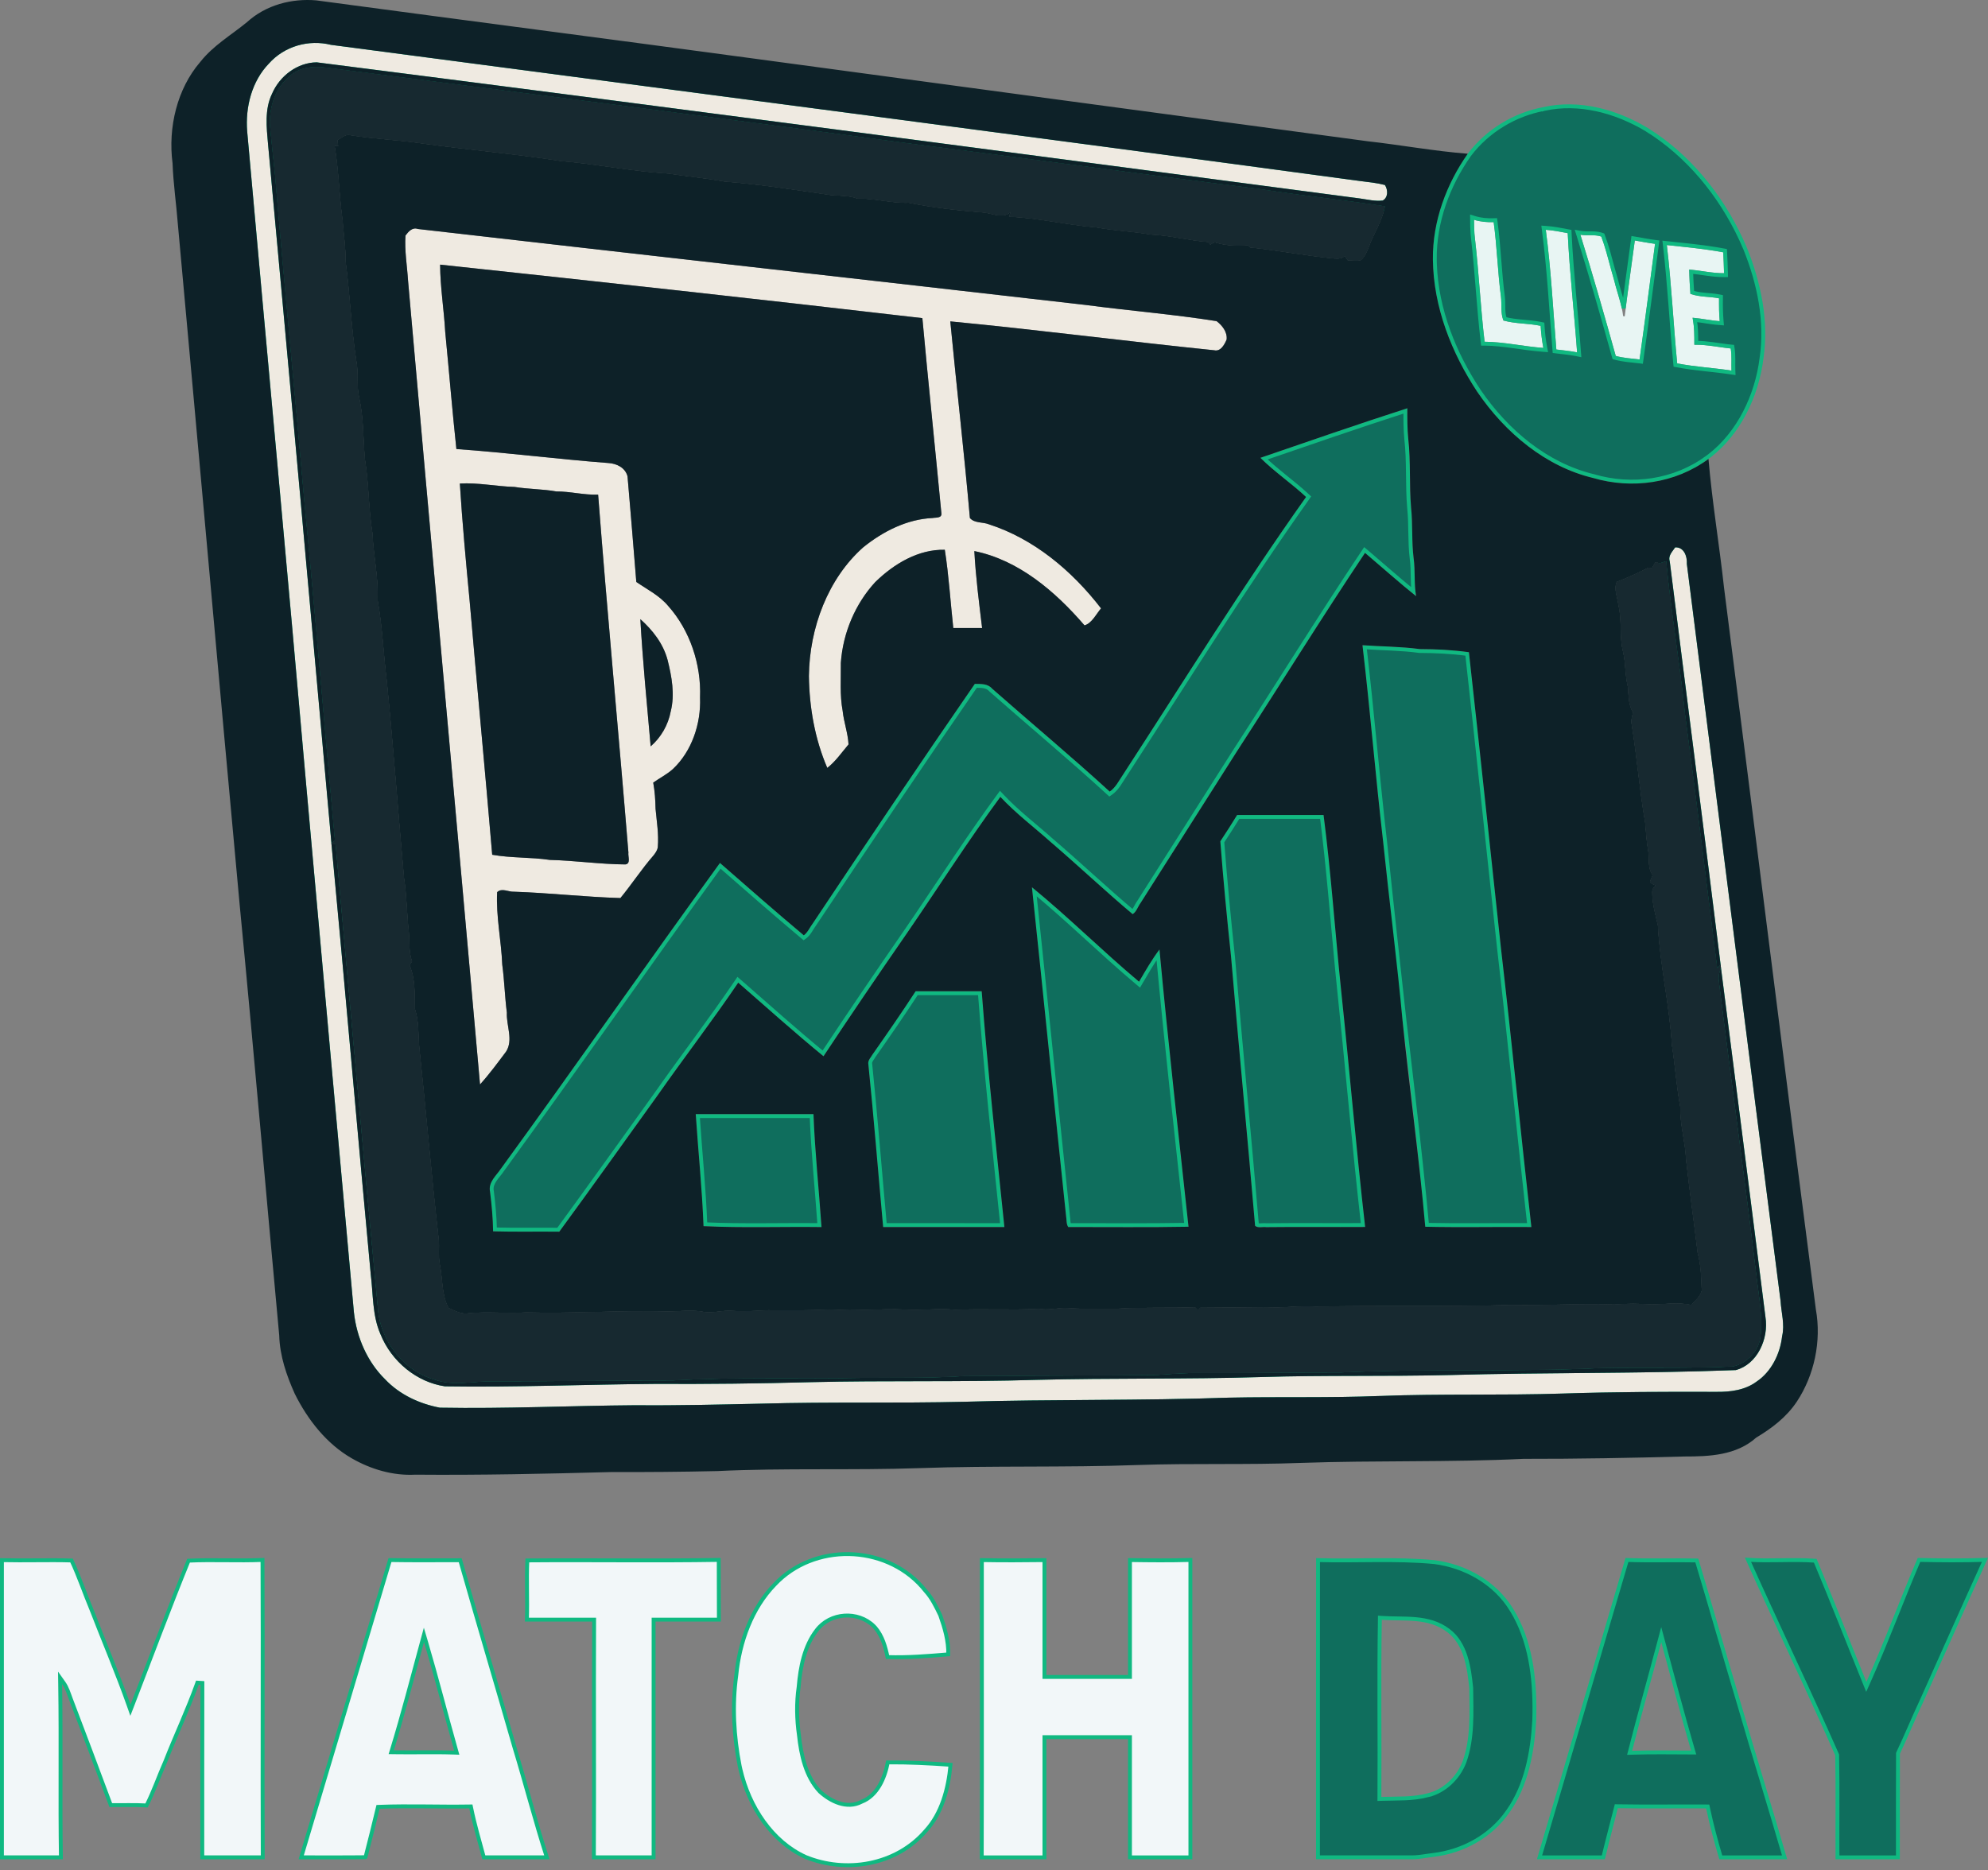 <svg width="169" height="159" viewBox="0 0 169 159" fill="none" xmlns="http://www.w3.org/2000/svg">
  <rect x="0" y="0" width="169" height="159" fill="#808080" stroke="none"/>
  <g clip-path="url(#clip0_1129_2451)">
    <path
      d="M65.859 134.722C69.172 131.186 75.18 131.295 78.391 134.92L78.693 135.282L78.701 135.291C79.22 135.867 79.573 136.588 79.928 137.327C80.31 138.41 80.638 139.518 80.61 140.661C78.885 140.806 77.169 140.947 75.45 140.89C75.271 140.018 75.008 139.095 74.411 138.397L74.408 138.394L74.282 138.261C72.942 136.937 70.571 137.079 69.416 138.621C68.376 139.97 68.033 141.759 67.895 143.422C67.699 144.779 67.725 146.164 67.918 147.517C68.097 149.207 68.494 151.05 69.691 152.324L69.701 152.333C70.61 153.159 71.987 153.845 73.229 153.2L73.23 153.201C74.578 152.678 75.212 151.192 75.472 149.845C77.249 149.832 79.027 149.925 80.804 150.05C80.619 152.1 80.048 154.197 78.7 155.662L78.696 155.667C76.165 158.612 71.89 159.288 68.477 157.885H68.478C65.634 156.59 63.68 153.64 62.942 150.434L62.874 150.123C62.381 147.608 62.236 144.99 62.59 142.451L62.591 142.444C62.869 139.581 63.919 136.723 65.857 134.724L65.859 134.722Z"
      fill="#F2F7F9" stroke="#10B981" stroke-width="0.33" />
    <path
      d="M17.205 143.093L17.05 143.083L16.902 143.074L16.779 143.066L16.737 143.183C16.34 144.291 15.889 145.377 15.43 146.464C14.971 147.549 14.501 148.635 14.07 149.737C13.784 150.38 13.527 151.041 13.265 151.689C13.014 152.308 12.756 152.917 12.46 153.505C11.446 153.45 10.416 153.489 9.416 153.476C8.859 151.984 8.302 150.492 7.742 149.001L6.011 144.427C5.849 143.997 5.704 143.499 5.415 143.091L5.107 142.656L5.115 143.189C5.154 145.67 5.15 148.151 5.146 150.635C5.141 153.062 5.139 155.49 5.177 157.918H0.165V132.652C1.143 132.675 2.122 132.668 3.097 132.662C4.094 132.655 5.088 132.649 6.081 132.678C6.391 133.339 6.665 134.02 6.932 134.71C7.21 135.429 7.483 136.159 7.784 136.874C8.834 139.592 9.969 142.25 10.94 144.99L11.088 145.41L11.249 144.995C12.838 140.892 14.37 136.762 16.029 132.694C17.078 132.645 18.133 132.652 19.194 132.661C20.232 132.67 21.275 132.678 22.315 132.635C22.335 136.848 22.332 141.061 22.327 145.274C22.323 149.489 22.318 153.703 22.336 157.918H17.198C17.202 153.026 17.191 148.139 17.205 143.248V143.093Z"
      fill="#F2F7F9" stroke="#10B981" stroke-width="0.33" />
    <path
      d="M33.152 132.644C35.142 132.682 37.137 132.655 39.124 132.658C40.638 137.976 42.218 143.281 43.745 148.594L43.746 148.597C44.684 151.679 45.495 154.84 46.489 157.918H41.131C40.755 156.516 40.343 155.139 40.056 153.725L40.028 153.59L39.892 153.593C38.624 153.614 37.354 153.597 36.081 153.587C34.809 153.577 33.534 153.573 32.261 153.622L32.136 153.627L32.106 153.748C31.772 155.133 31.433 156.519 31.075 157.896L31.059 157.907C29.241 157.932 27.427 157.912 25.605 157.918C28.123 149.495 30.639 141.069 33.152 132.644ZM35.887 139.56C35.047 142.638 34.253 145.729 33.322 148.771L33.258 148.98L33.477 148.984C34.334 149 35.191 148.992 36.045 148.987C36.9 148.983 37.752 148.982 38.603 149.013L38.829 149.021L38.768 148.803C37.899 145.734 37.11 142.619 36.204 139.557L36.039 139L35.887 139.56Z"
      fill="#F2F7F9" stroke="#10B981" stroke-width="0.33" />
    <path
      d="M61.106 135.168C61.106 136.014 61.107 136.861 61.113 137.708H55.562V157.918H50.486C50.504 154.604 50.502 151.29 50.498 147.977C50.494 144.609 50.489 141.241 50.506 137.874L50.507 137.708H44.793C44.82 136.866 44.811 136.024 44.803 135.187C44.795 134.345 44.791 133.507 44.829 132.673C50.243 132.627 55.68 132.72 61.101 132.631C61.106 133.476 61.107 134.322 61.106 135.168Z"
      fill="#F2F7F9" stroke="#10B981" stroke-width="0.33" />
    <path
      d="M101.196 157.919H96.059V147.7H88.789V157.919H83.458C83.486 149.495 83.46 141.071 83.468 132.647C85.243 132.681 87.018 132.669 88.789 132.648V142.58H96.059V132.644C97.768 132.671 99.484 132.686 101.196 132.636V157.919Z"
      fill="#F2F7F9" stroke="#10B981" stroke-width="0.33" />
    <path
      d="M112.047 132.646C113.676 132.693 115.309 132.661 116.933 132.651C118.612 132.642 120.285 132.658 121.951 132.818V132.818C124.523 133.159 127.067 134.522 128.511 136.897H128.512C130.083 139.459 130.479 142.61 130.441 145.663L130.428 146.273C130.272 149 129.743 151.812 128.193 154L128.192 154.002C126.721 156.139 124.341 157.4 121.912 157.706C121.603 157.741 121.291 157.793 120.992 157.835C120.764 157.867 120.54 157.895 120.316 157.908L120.094 157.916C117.408 157.921 114.725 157.915 112.041 157.917C112.045 149.492 112.033 141.068 112.047 132.646ZM117.302 137.721C117.218 142.738 117.301 147.769 117.264 152.782L117.263 152.954L117.435 152.948C118.731 152.906 120.109 152.979 121.422 152.632L121.421 152.631C122.799 152.287 123.965 151.191 124.497 149.797L124.498 149.793C125.213 147.785 125.088 145.606 125.069 143.547V143.539L125.068 143.531C124.982 142.671 124.868 141.726 124.593 140.86C124.317 139.994 123.876 139.193 123.127 138.635H123.126C122.28 137.99 121.324 137.758 120.355 137.667C119.871 137.622 119.38 137.612 118.898 137.605C118.414 137.597 117.94 137.592 117.479 137.559L117.305 137.546L117.302 137.721Z"
      fill="#0F6E5D" stroke="#10B981" stroke-width="0.33" />
    <path
      d="M138.307 132.636C139.298 132.672 140.29 132.672 141.278 132.668C142.27 132.663 143.258 132.655 144.245 132.676C145.472 136.753 146.626 140.841 147.847 144.925C148.486 147.132 149.148 149.331 149.809 151.529C150.449 153.657 151.087 155.784 151.708 157.919C149.899 157.918 148.09 157.916 146.283 157.919C145.873 156.533 145.497 155.135 145.199 153.723L145.172 153.593L145.039 153.592C142.53 153.576 140.035 153.618 137.534 153.575L137.403 153.572L137.371 153.699C137.014 155.1 136.638 156.504 136.3 157.919H130.875C133.375 149.501 135.817 141.057 138.307 132.636ZM141.063 139.58C140.251 142.658 139.373 145.729 138.589 148.819L138.534 149.032L138.754 149.025C140.417 148.973 142.084 148.998 143.757 149.005H143.978L143.916 148.793C143.027 145.738 142.209 142.659 141.383 139.579L141.222 138.98L141.063 139.58Z"
      fill="#0F6E5D" stroke="#10B981" stroke-width="0.33" />
    <path
      d="M148.596 132.618C149.527 132.681 150.462 132.67 151.387 132.656C152.374 132.642 153.349 132.628 154.314 132.699C155.756 136.133 157.106 139.612 158.509 143.07L158.654 143.428L158.812 143.075C159.592 141.34 160.309 139.575 161.018 137.808C161.714 136.075 162.401 134.342 163.133 132.631C165 132.678 166.871 132.686 168.741 132.628C167.857 134.566 166.982 136.51 166.111 138.456L163.392 144.534C163.041 145.28 162.71 146.037 162.378 146.79C162.047 147.544 161.716 148.296 161.365 149.036L161.349 149.069L161.348 149.106C161.33 152.042 161.344 154.982 161.34 157.919H156.203C156.188 155.032 156.235 152.131 156.177 149.24L156.176 149.207L156.164 149.177L155.223 147.067C153.049 142.235 150.759 137.445 148.596 132.618Z"
      fill="#0F6E5D" stroke="#10B981" stroke-width="0.33" />
    <path
      d="M22.471 5.088C23.932 3.436 26.189 2.824 28.221 3.319C57.376 7.169 86.538 10.953 115.686 14.894C116.372 14.98 117.128 15.053 117.864 15.248L118.054 15.299L118.159 15.465C118.347 15.763 118.448 16.138 118.415 16.502C118.38 16.876 118.193 17.267 117.783 17.49L117.7 17.535L117.605 17.547C116.887 17.634 116.15 17.456 115.599 17.378V17.379C86.039 13.481 56.478 9.568 26.903 5.802C25.535 5.824 24.18 6.781 23.584 8.177L23.574 8.199C23.009 9.363 23.155 10.747 23.288 12.21H23.287C24.659 27.066 26.006 41.924 27.342 56.783L28.675 71.642V71.649L28.676 71.657L28.681 71.744L29.11 76.311C30.099 86.972 31.022 97.653 32.018 108.305C32.072 108.737 32.107 109.171 32.139 109.596C32.172 110.03 32.203 110.452 32.248 110.87C32.337 111.706 32.48 112.49 32.794 113.212L32.798 113.219L32.8 113.226C33.684 115.437 35.7 117.044 37.871 117.372C43.814 117.463 49.725 117.21 55.701 117.165H55.706C60.111 117.187 64.513 117.138 68.915 117.017H68.916C72.118 116.939 75.319 116.939 78.512 116.934C81.708 116.93 84.896 116.919 88.082 116.822H88.085C91.267 116.74 94.45 116.729 97.626 116.715C100.803 116.7 103.973 116.681 107.142 116.584C109.827 116.499 112.512 116.488 115.19 116.482C117.869 116.476 120.542 116.474 123.212 116.411L126.268 116.34C133.367 116.205 140.392 116.263 147.483 115.993C148.196 115.787 148.784 115.25 149.168 114.523C149.562 113.78 149.722 112.876 149.587 112.04L149.585 112.031L149.584 112.022C148.342 102.12 147.063 92.223 145.801 82.321C145.797 82.285 145.791 82.233 145.786 82.185C145.78 82.136 145.774 82.089 145.77 82.059V82.058C144.358 70.638 142.881 59.237 141.454 47.816C141.35 47.425 141.453 47.094 141.593 46.841C141.663 46.714 141.746 46.6 141.814 46.508C141.889 46.407 141.943 46.337 141.992 46.263L142.131 46.05L142.386 46.038C142.97 46.011 143.389 46.321 143.626 46.723C143.841 47.087 143.916 47.53 143.902 47.928C145.891 63.582 147.863 79.237 149.859 94.889L151.866 110.552L151.868 110.569L151.869 110.587C151.898 111.076 151.982 111.502 152.043 112.057C152.1 112.569 152.123 113.125 151.992 113.699C151.798 115.339 150.985 116.96 149.612 117.885L149.611 117.884C148.489 118.707 147.116 118.851 145.921 118.843V118.844C142.121 118.83 138.326 118.838 134.532 118.936L132.906 118.984C130.305 119.069 127.704 119.071 125.113 119.077C122.519 119.083 119.935 119.092 117.353 119.19L117.354 119.191C113.082 119.361 108.745 119.247 104.51 119.333L104.511 119.334C100.757 119.467 97.004 119.499 93.257 119.526C89.509 119.553 85.767 119.573 82.028 119.683H82.026C79.142 119.753 76.258 119.752 73.381 119.755C70.503 119.757 67.632 119.763 64.763 119.845H64.759C61.191 119.923 57.613 120.011 54.031 119.979C48.519 120.02 42.933 120.288 37.385 120.188L37.342 120.187L37.3 120.179C35.507 119.838 33.715 119.033 32.369 117.611V117.61C30.787 116.051 29.821 113.853 29.586 111.599V111.593C28.245 96.747 26.884 81.903 25.557 67.058V67.057C23.93 48.443 22.182 29.836 20.516 11.22V11.217C20.335 9.033 20.938 6.688 22.471 5.088Z"
      fill="#EFEAE1" stroke="#10B981" />
    <path
      d="M125.309 18.688C125.851 18.858 126.415 18.906 126.978 18.888C127.266 20.993 127.317 23.123 127.598 25.228C127.679 25.898 127.55 26.617 127.809 27.253C128.844 27.542 129.924 27.48 130.972 27.703C131.008 28.334 131.083 28.961 131.201 29.581C129.531 29.463 127.885 29.072 126.206 29.056C125.86 26.132 125.725 23.186 125.384 20.259C125.315 19.739 125.315 19.212 125.309 18.688Z"
      fill="#E8F5F3" />
    <path
      d="M34.47 20.025C34.733 19.673 35.061 19.303 35.525 19.469C54.452 21.642 73.378 23.758 92.304 25.929C96.005 26.42 99.734 26.72 103.422 27.303C103.887 27.66 104.348 28.211 104.274 28.872C104.081 29.315 103.769 29.901 103.229 29.783C95.745 29.017 88.271 28.041 80.784 27.326C81.318 32.901 81.962 38.462 82.45 44.041C82.841 44.505 83.56 44.366 84.084 44.584C87.857 45.801 91.103 48.488 93.6 51.726C93.173 52.223 92.815 52.998 92.193 53.17C89.669 50.236 86.559 47.611 82.829 46.855C82.946 49.042 83.226 51.222 83.489 53.397C82.671 53.397 81.855 53.397 81.039 53.397C80.795 51.179 80.662 48.944 80.317 46.744C78.088 46.694 76.015 47.916 74.404 49.491C72.72 51.317 71.658 53.792 71.479 56.361C71.494 57.721 71.382 59.099 71.634 60.441C71.734 61.406 72.082 62.322 72.133 63.294C71.551 63.979 71.033 64.742 70.326 65.29C69.275 62.849 68.8 60.162 68.764 57.48C68.81 53.368 70.396 49.185 73.374 46.542C75.077 45.163 77.127 44.139 79.281 44.044C79.527 43.989 80.078 44.08 80.027 43.644C79.497 38.11 78.917 32.583 78.41 27.049C64.754 25.461 51.081 23.96 37.414 22.5C37.422 24.412 37.74 26.304 37.847 28.211C38.171 31.534 38.442 34.863 38.797 38.178C43.117 38.487 47.422 39.039 51.741 39.37C52.408 39.416 53.146 39.745 53.346 40.499C53.613 43.492 53.844 46.489 54.092 49.48C55.02 50.118 56.052 50.625 56.807 51.526C58.636 53.577 59.62 56.461 59.511 59.302C59.6 61.561 58.796 63.893 57.196 65.392C56.687 65.848 56.081 66.15 55.531 66.539C55.665 67.27 55.714 68.015 55.728 68.762C55.827 69.843 56.01 70.924 55.92 72.014C55.888 72.298 55.714 72.529 55.547 72.74C54.548 73.887 53.709 75.179 52.74 76.356C49.722 76.267 46.721 75.917 43.703 75.817C43.23 75.847 42.659 75.47 42.261 75.856C42.16 77.925 42.612 79.959 42.697 82.019C42.879 83.375 42.915 84.742 43.088 86.1C43.031 87.187 43.66 88.423 43.02 89.413C42.307 90.365 41.599 91.327 40.806 92.206C38.791 69.425 36.693 46.655 34.688 23.872C34.608 22.589 34.382 21.317 34.47 20.025ZM39.092 41.112C39.302 44.448 39.609 47.779 39.927 51.106C40.547 58.296 41.237 65.483 41.843 72.674C43.466 72.963 45.115 72.872 46.742 73.113C48.887 73.165 51.022 73.485 53.169 73.497C53.648 73.426 53.371 72.809 53.421 72.481C52.593 62.335 51.629 52.203 50.847 42.054C49.653 42.102 48.486 41.777 47.293 41.784C46.114 41.575 44.917 41.593 43.737 41.401C42.185 41.357 40.65 41.021 39.092 41.112ZM54.435 52.643C54.641 56.252 54.994 59.853 55.312 63.457C56.18 62.71 56.803 61.645 57.021 60.467C57.379 59.029 57.103 57.528 56.752 56.122C56.378 54.707 55.467 53.563 54.435 52.643Z"
      fill="#EFEAE1" />
    <path
      d="M131.41 19.539C132.036 19.578 132.655 19.707 133.273 19.823C133.439 23.211 133.824 26.579 134.072 29.96C133.487 29.84 132.894 29.792 132.306 29.717C132.028 26.322 131.855 22.914 131.41 19.539Z"
      fill="#E8F5F3" />
    <path
      d="M134.351 19.957C134.936 20.064 135.571 19.916 136.13 20.114C136.589 21.335 136.86 22.632 137.238 23.886C137.478 24.887 137.865 25.848 137.985 26.881L138.118 26.897C138.376 24.742 138.696 22.598 138.98 20.447C139.551 20.543 140.121 20.659 140.7 20.731C140.265 24.008 139.844 27.289 139.384 30.564C138.704 30.485 138.021 30.444 137.358 30.264C136.397 26.815 135.413 23.37 134.351 19.957Z"
      fill="#E8F5F3" />
    <path
      d="M141.7 20.836C143.301 21.011 144.907 21.152 146.493 21.452C146.52 22.044 146.554 22.637 146.564 23.23C145.565 23.239 144.59 23 143.601 22.916C143.609 23.609 143.658 24.299 143.704 24.99C144.495 25.267 145.328 25.205 146.137 25.364C146.129 26.014 146.137 26.661 146.194 27.308C145.42 27.256 144.661 27.076 143.889 27.017C144.045 27.771 144.041 28.543 144.039 29.313C145.077 29.284 146.097 29.529 147.13 29.627C147.233 30.247 147.168 30.88 147.195 31.507C145.658 31.275 144.106 31.194 142.579 30.898C142.257 27.549 142.094 24.179 141.7 20.836Z"
      fill="#E8F5F3" />
    <path
      d="M39.091 41.112C40.65 41.022 42.185 41.358 43.737 41.401C44.916 41.594 46.113 41.576 47.293 41.785C48.485 41.778 49.652 42.103 50.847 42.055C51.629 52.203 52.592 62.336 53.421 72.482C53.37 72.809 53.648 73.427 53.168 73.497C51.021 73.486 48.887 73.166 46.742 73.113C45.114 72.873 43.465 72.963 41.842 72.675C41.236 65.483 40.547 58.296 39.926 51.106C39.608 47.78 39.301 44.448 39.091 41.112Z"
      fill="#0D2128" />
    <path
      d="M54.436 52.644C55.469 53.564 56.379 54.709 56.754 56.123C57.105 57.529 57.38 59.03 57.023 60.468C56.804 61.646 56.181 62.711 55.313 63.458C54.995 59.854 54.642 56.252 54.436 52.644Z"
      fill="#0D2128" />
    <path
      d="M28.18 71.792C28.268 71.785 28.445 71.774 28.533 71.767C29.721 84.942 30.884 98.12 32.133 111.289C32.356 114.114 34.396 116.575 36.915 117.286C38.44 117.847 40.051 117.465 41.617 117.441C46.805 117.459 51.993 117.356 57.181 117.368C62.503 117.068 67.836 117.252 73.163 117.152C76.107 117.12 79.051 117.186 81.991 116.993C87.461 116.954 92.933 116.964 98.405 116.898C99.736 116.805 101.069 116.698 102.406 116.739C106.257 116.75 110.109 116.684 113.96 116.691C121.318 116.348 128.691 116.664 136.051 116.319C139.802 116.242 143.563 116.359 147.308 116.182C148.473 115.933 149.537 114.89 149.661 113.575C149.836 111.97 149.541 110.369 149.344 108.784C148.334 100.305 147.148 91.85 146.109 83.378C146.05 82.987 146.177 82.617 146.294 82.258C147.556 92.159 148.834 102.058 150.077 111.961C150.382 113.855 149.358 116.014 147.56 116.491C139.453 116.802 131.334 116.682 123.223 116.912C117.867 117.039 112.509 116.916 107.155 117.084C100.802 117.279 94.447 117.159 88.094 117.322C81.705 117.518 75.315 117.361 68.926 117.518C64.518 117.638 60.111 117.688 55.7 117.665C49.741 117.711 43.783 117.965 37.824 117.872C35.456 117.527 33.283 115.79 32.333 113.412C31.645 111.831 31.729 110.044 31.517 108.352C30.377 96.167 29.336 83.973 28.18 71.792Z"
      fill="#0D2128" />
    <path
      d="M24.431 6.673C25.287 5.71 26.593 5.61 27.75 5.755C44.087 7.863 60.431 9.925 76.758 12.134C86.913 13.426 97.06 14.814 107.215 16.095C110.708 16.649 114.23 17.001 117.725 17.543C117.502 18.801 116.771 19.841 116.35 21.015C116.188 21.413 116.016 21.835 115.694 22.11C115.33 22.219 114.943 22.124 114.575 22.126C114.485 21.999 114.394 21.872 114.308 21.744C114.072 22.017 113.725 21.992 113.414 21.976C111.023 21.749 108.664 21.283 106.275 21.036C106.225 20.99 106.128 20.897 106.077 20.852C105.198 20.931 104.306 20.881 103.446 20.654C103.242 20.548 103.062 20.684 102.893 20.791C102.826 20.718 102.761 20.645 102.696 20.573C101.064 20.445 99.466 20.012 97.829 19.939C96.273 19.669 94.694 19.61 93.14 19.324C90.673 19.126 88.255 18.522 85.778 18.424C85.816 18.322 85.893 18.113 85.931 18.009C85.26 18.629 84.405 18.152 83.643 18.068C81.507 17.893 79.366 17.668 77.261 17.237C75.795 17.298 74.365 16.842 72.902 16.883C72.05 16.558 71.129 16.689 70.252 16.526C67.373 16.101 64.496 15.659 61.598 15.431C60.013 15.143 58.41 14.995 56.82 14.752C53.765 14.575 50.751 13.944 47.702 13.69C43.766 13.074 39.797 12.736 35.854 12.189C33.838 11.884 31.798 11.821 29.785 11.489C29.363 11.378 29.024 11.721 28.679 11.921C28.7 12.084 28.721 12.248 28.744 12.411C28.669 12.407 28.517 12.402 28.442 12.398C28.795 14.485 28.829 16.614 29.115 18.71C29.205 19.882 29.388 21.047 29.375 22.228C29.75 25.042 29.851 27.889 30.29 30.696C30.492 31.741 30.286 32.826 30.54 33.862C30.91 35.553 30.866 37.304 31.016 39.028C31.363 41.119 31.314 43.261 31.661 45.355C31.741 47.248 32.181 49.131 32.099 51.025C32.507 53.3 32.595 55.623 32.879 57.917C33.436 63.487 33.84 69.071 34.342 74.648C34.578 76.19 34.58 77.755 34.755 79.301C34.822 80.116 34.738 80.957 35.024 81.735C34.969 81.817 34.864 81.979 34.809 82.06C35.31 83.214 35.245 84.54 35.268 85.787C35.623 86.833 35.537 87.962 35.64 89.054C36.218 94.495 36.673 99.945 37.293 105.382C37.37 106.074 37.245 106.778 37.377 107.466C37.636 108.715 37.52 110.057 38.123 111.209C38.677 111.451 39.242 111.781 39.862 111.658C41.484 111.497 43.107 111.699 44.731 111.588C48.743 111.695 52.754 111.399 56.766 111.511C57.75 111.509 58.742 111.35 59.72 111.527C60.566 111.706 61.411 111.379 62.261 111.456C63.276 111.522 64.294 111.459 65.31 111.402C67.093 111.413 68.877 111.431 70.658 111.336C72.752 111.52 74.851 111.236 76.947 111.345C78.365 111.454 79.78 111.204 81.195 111.37C83.57 111.256 85.948 111.413 88.324 111.286C89.069 111.415 89.803 111.236 90.543 111.204C92.04 111.334 93.541 111.252 95.041 111.272C97.222 111.134 99.404 111.238 101.585 111.154C101.653 111.222 101.785 111.361 101.852 111.429C101.899 111.37 101.991 111.254 102.037 111.195C103.903 111.195 105.77 111.159 107.635 111.147C109.044 111.245 110.451 110.986 111.862 111.095C117.414 110.984 122.97 111.111 128.522 110.959C131.432 111.009 134.338 110.818 137.251 110.92C138.304 110.825 139.362 110.832 140.418 110.918C141.543 110.893 142.674 110.711 143.793 110.956C144.104 110.573 144.548 110.248 144.67 109.735C144.63 108.654 144.605 107.562 144.321 106.52C144.005 103.871 143.629 101.233 143.335 98.581C143.273 97.079 142.813 95.631 142.845 94.121C142.521 92.37 142.403 90.585 142.129 88.825C141.921 85.417 141.122 82.078 140.939 78.663C140.725 77.748 140.462 76.831 140.46 75.879C140.449 75.618 140.561 75.429 140.792 75.309C140.617 75.189 140.354 75.177 140.269 74.957C140.338 74.769 140.422 74.589 140.5 74.405C140.048 73.817 140.237 73.011 140.113 72.314C139.965 71.524 139.938 70.719 139.856 69.923C139.366 67.104 139.15 64.239 138.685 61.416C138.673 61.125 138.777 60.846 138.83 60.566C138.431 59.942 138.456 59.158 138.399 58.434C138.144 57.453 138.212 56.418 137.985 55.432C137.65 54.129 137.905 52.757 137.585 51.451C137.516 50.811 137.173 50.093 137.444 49.474C138.357 49.131 139.244 48.722 140.119 48.275C140.201 48.279 140.365 48.288 140.447 48.295C140.538 48.127 140.632 47.961 140.729 47.795C140.821 47.822 141.002 47.875 141.093 47.9C141.272 47.836 141.452 47.775 141.637 47.716C142.05 52.056 142.792 56.35 143.234 60.685C144.194 67.895 145.063 75.118 145.978 82.333C146.049 82.249 146.192 82.081 146.264 81.997C146.272 82.062 146.287 82.192 146.295 82.258C146.178 82.617 146.051 82.987 146.11 83.377C147.149 91.85 148.335 100.304 149.345 108.783C149.542 110.368 149.837 111.97 149.662 113.575C149.538 114.89 148.474 115.932 147.309 116.182C143.564 116.359 139.804 116.241 136.052 116.318C128.692 116.663 121.319 116.348 113.961 116.69C110.11 116.684 106.258 116.75 102.407 116.738C101.07 116.697 99.737 116.804 98.406 116.897C92.934 116.963 87.462 116.954 81.992 116.993C79.053 117.186 76.109 117.12 73.164 117.152C67.838 117.251 62.505 117.067 57.182 117.367C51.994 117.356 46.806 117.458 41.618 117.44C40.052 117.465 38.441 117.846 36.916 117.285C34.397 116.575 32.357 114.113 32.134 111.288C30.885 98.119 29.722 84.942 28.534 71.766C28.446 71.773 28.269 71.784 28.181 71.791L28.175 71.687C28.252 71.635 28.404 71.528 28.48 71.474C27.592 61.818 26.803 52.149 25.868 42.495C25.062 33.26 24.154 24.031 23.378 14.793C23.231 13.358 23.067 11.923 22.94 10.486C22.947 9.069 23.376 7.586 24.431 6.673Z"
      fill="#172930" />
    <path
      d="M24.431 6.673C25.287 5.71 26.593 5.61 27.75 5.755C44.087 7.863 60.431 9.925 76.758 12.134C86.913 13.426 97.06 14.814 107.215 16.095C110.708 16.649 114.23 17.001 117.725 17.543C117.502 18.801 116.771 19.841 116.35 21.015C116.188 21.413 116.016 21.835 115.694 22.11C115.33 22.219 114.943 22.124 114.575 22.126C114.485 21.999 114.394 21.872 114.308 21.744C114.072 22.017 113.725 21.992 113.414 21.976C111.023 21.749 108.664 21.283 106.275 21.036C106.225 20.99 106.128 20.897 106.077 20.852C105.198 20.931 104.306 20.881 103.446 20.654C103.242 20.548 103.062 20.684 102.893 20.791C102.826 20.718 102.761 20.645 102.696 20.573C101.064 20.445 99.466 20.012 97.829 19.939C96.273 19.669 94.694 19.61 93.14 19.324C90.673 19.126 88.255 18.522 85.778 18.424C85.816 18.322 85.893 18.113 85.931 18.009C85.26 18.629 84.405 18.152 83.643 18.068C81.507 17.893 79.366 17.668 77.261 17.237C75.795 17.298 74.365 16.842 72.902 16.883C72.05 16.558 71.129 16.689 70.252 16.526C67.373 16.101 64.496 15.659 61.598 15.431C60.013 15.143 58.41 14.995 56.82 14.752C53.765 14.575 50.751 13.944 47.702 13.69C43.766 13.074 39.797 12.736 35.854 12.189C33.838 11.884 31.798 11.821 29.785 11.489C29.363 11.378 29.024 11.721 28.679 11.921C28.7 12.084 28.721 12.248 28.744 12.411C28.669 12.407 28.517 12.402 28.442 12.398C28.795 14.485 28.829 16.614 29.115 18.71C29.205 19.882 29.388 21.047 29.375 22.228C29.75 25.042 29.851 27.889 30.29 30.696C30.492 31.741 30.286 32.826 30.54 33.862C30.91 35.553 30.866 37.304 31.016 39.028C31.363 41.119 31.314 43.261 31.661 45.355C31.741 47.248 32.181 49.131 32.099 51.025C32.507 53.3 32.595 55.623 32.879 57.917C33.436 63.487 33.84 69.071 34.342 74.648C34.578 76.19 34.58 77.755 34.755 79.301C34.822 80.116 34.738 80.957 35.024 81.735C34.969 81.817 34.864 81.979 34.809 82.06C35.31 83.214 35.245 84.54 35.268 85.787C35.623 86.833 35.537 87.962 35.64 89.054C36.218 94.495 36.673 99.945 37.293 105.382C37.37 106.074 37.245 106.778 37.377 107.466C37.636 108.715 37.52 110.057 38.123 111.209C38.677 111.451 39.242 111.781 39.862 111.658C41.484 111.497 43.107 111.699 44.731 111.588C48.743 111.695 52.754 111.399 56.766 111.511C57.75 111.509 58.742 111.35 59.72 111.527C60.566 111.706 61.411 111.379 62.261 111.456C63.276 111.522 64.294 111.459 65.31 111.402C67.093 111.413 68.877 111.431 70.658 111.336C72.752 111.52 74.851 111.236 76.947 111.345C78.365 111.454 79.78 111.204 81.195 111.37C83.57 111.256 85.948 111.413 88.324 111.286C89.069 111.415 89.803 111.236 90.543 111.204C92.04 111.334 93.541 111.252 95.041 111.272C97.222 111.134 99.404 111.238 101.585 111.154C101.653 111.222 101.785 111.361 101.852 111.429C101.899 111.37 101.991 111.254 102.037 111.195C103.903 111.195 105.77 111.159 107.635 111.147C109.044 111.245 110.451 110.986 111.862 111.095C117.414 110.984 122.97 111.111 128.522 110.959C131.432 111.009 134.338 110.818 137.251 110.92C138.304 110.825 139.362 110.832 140.418 110.918C141.543 110.893 142.674 110.711 143.793 110.956C144.104 110.573 144.548 110.248 144.67 109.735C144.63 108.654 144.605 107.562 144.321 106.52C144.005 103.871 143.629 101.233 143.335 98.581C143.273 97.079 142.813 95.631 142.845 94.121C142.521 92.37 142.403 90.585 142.129 88.825C141.921 85.417 141.122 82.078 140.939 78.663C140.725 77.748 140.462 76.831 140.46 75.879C140.449 75.618 140.561 75.429 140.792 75.309C140.617 75.189 140.354 75.177 140.269 74.957C140.338 74.769 140.422 74.589 140.5 74.405C140.048 73.817 140.237 73.011 140.113 72.314C139.965 71.524 139.938 70.719 139.856 69.923C139.366 67.104 139.15 64.239 138.685 61.416C138.673 61.125 138.777 60.846 138.83 60.566C138.431 59.942 138.456 59.158 138.399 58.434C138.144 57.453 138.212 56.418 137.985 55.432C137.65 54.129 137.905 52.757 137.585 51.451C137.516 50.811 137.173 50.093 137.444 49.474C138.357 49.131 139.244 48.722 140.119 48.275C140.201 48.279 140.365 48.288 140.447 48.295C140.538 48.127 140.632 47.961 140.729 47.795C140.821 47.822 141.002 47.875 141.093 47.9C141.272 47.836 141.452 47.775 141.637 47.716C142.05 52.056 142.792 56.35 143.234 60.685C144.194 67.895 145.063 75.118 145.978 82.333C146.049 82.249 146.192 82.081 146.264 81.997C146.272 82.062 146.287 82.192 146.295 82.258C146.178 82.617 146.051 82.987 146.11 83.377C147.149 91.85 148.335 100.304 149.345 108.783C149.542 110.368 149.837 111.97 149.662 113.575C149.538 114.89 148.474 115.932 147.309 116.182C143.564 116.359 139.804 116.241 136.052 116.318C128.692 116.663 121.319 116.348 113.961 116.69C110.11 116.684 106.258 116.75 102.407 116.738C101.07 116.697 99.737 116.804 98.406 116.897C92.934 116.963 87.462 116.954 81.992 116.993C79.053 117.186 76.109 117.12 73.164 117.152C67.838 117.251 62.505 117.067 57.182 117.367C51.994 117.356 46.806 117.458 41.618 117.44C40.052 117.465 38.441 117.846 36.916 117.285C34.397 116.575 32.357 114.113 32.134 111.288C30.885 98.119 29.722 84.942 28.534 71.766C28.446 71.773 28.269 71.784 28.181 71.791L28.175 71.687C28.252 71.635 28.404 71.528 28.48 71.474C27.592 61.818 26.803 52.149 25.868 42.495C25.062 33.26 24.154 24.031 23.378 14.793C23.231 13.358 23.067 11.923 22.94 10.486C22.947 9.069 23.376 7.586 24.431 6.673Z"
      fill="#172930" />
    <path
      d="M131.256 9.263C134.232 8.603 137.357 9.442 139.999 11.027V11.028C143.461 13.176 146.236 16.524 148.021 20.38L148.364 21.157C149.533 24.067 150.218 27.298 149.749 30.447V30.451C149.346 33.666 147.816 36.797 145.377 38.709L145.138 38.89C142.34 40.951 138.721 41.438 135.473 40.482V40.481L135.464 40.479C131.507 39.531 128.102 36.723 125.715 33.221H125.716C123.629 30.06 122.116 26.339 121.981 22.436L121.973 22.058C121.939 18.845 123.113 15.714 124.904 13.172C126.476 11.09 128.807 9.723 131.25 9.264V9.265L131.256 9.263ZM141.532 20.855C141.926 24.199 142.088 27.551 142.411 30.914L142.423 31.037L142.545 31.06C143.315 31.209 144.09 31.304 144.861 31.39C145.635 31.477 146.402 31.555 147.167 31.67L147.365 31.7L147.356 31.5C147.343 31.191 147.353 30.885 147.353 30.564C147.353 30.248 147.343 29.923 147.289 29.599L147.269 29.474L147.142 29.463L146.759 29.42C146.377 29.372 145.996 29.312 145.605 29.259C145.144 29.196 144.675 29.147 144.199 29.148C144.2 28.506 144.195 27.85 144.086 27.202C144.393 27.234 144.7 27.28 145.013 27.328C145.395 27.387 145.785 27.446 146.18 27.472L146.372 27.486L146.355 27.294C146.299 26.654 146.29 26.013 146.299 25.366L146.301 25.229L146.166 25.202C145.751 25.12 145.326 25.095 144.926 25.056C144.556 25.021 144.202 24.971 143.857 24.864C143.818 24.273 143.779 23.687 143.767 23.099C144.193 23.143 144.617 23.21 145.053 23.271C145.547 23.34 146.05 23.399 146.562 23.394L146.729 23.393L146.726 23.226C146.715 22.631 146.681 22.034 146.654 21.444L146.647 21.313L146.52 21.29L145.921 21.183C144.522 20.952 143.111 20.824 141.715 20.672L141.509 20.649L141.532 20.855ZM134.188 20.007C135.249 23.417 136.232 26.861 137.193 30.309L137.219 30.399L137.309 30.424C137.986 30.607 138.692 30.65 139.358 30.728L139.519 30.747L139.541 30.588C140.002 27.312 140.422 24.029 140.857 20.754L140.879 20.589L140.714 20.568C140.14 20.496 139.58 20.382 139 20.285L138.832 20.257L138.81 20.427C138.556 22.351 138.274 24.277 138.031 26.209C137.968 25.909 137.891 25.615 137.809 25.326C137.701 24.95 137.587 24.586 137.487 24.218L137.393 23.847L137.391 23.838L137.124 22.899C136.867 21.95 136.623 20.976 136.278 20.056L136.251 19.984L136.179 19.959L136.062 19.922C135.79 19.846 135.509 19.838 135.244 19.837C134.933 19.835 134.648 19.845 134.374 19.795L134.106 19.746L134.188 20.007ZM131.243 19.561C131.688 22.93 131.861 26.329 132.139 29.731L132.149 29.864L132.282 29.881C132.881 29.957 133.46 30.003 134.036 30.122L134.25 30.166L134.233 29.948C133.985 26.556 133.601 23.202 133.435 19.815L133.429 19.685L133.301 19.661L132.369 19.49C132.055 19.438 131.737 19.395 131.417 19.375L131.218 19.362L131.243 19.561ZM125.142 18.69C125.146 19.081 125.147 19.481 125.178 19.882L125.219 20.281C125.388 21.74 125.506 23.205 125.626 24.673C125.746 26.14 125.866 27.61 126.04 29.076L126.058 29.221L126.203 29.221C127.031 29.229 127.853 29.33 128.683 29.444C129.509 29.558 130.346 29.686 131.188 29.746L131.401 29.761L131.361 29.55C131.245 28.938 131.17 28.318 131.135 27.694L131.127 27.568L131.004 27.542C130.468 27.428 129.925 27.387 129.398 27.339C128.896 27.293 128.407 27.237 127.931 27.113C127.837 26.845 127.809 26.557 127.8 26.249C127.79 25.921 127.802 25.553 127.761 25.209L127.76 25.206C127.62 24.159 127.537 23.104 127.453 22.045C127.369 20.987 127.284 19.923 127.14 18.865L127.119 18.718L126.971 18.722C126.42 18.74 125.875 18.693 125.355 18.53L125.139 18.463L125.142 18.69Z"
      fill="#0F6E5D" stroke="#10B981" stroke-width="0.33" />
    <path
      d="M119.47 34.939C119.467 35.726 119.472 36.52 119.547 37.311V37.314C119.658 38.282 119.676 39.257 119.688 40.24C119.7 41.22 119.706 42.211 119.792 43.198V43.201C119.865 43.904 119.875 44.611 119.887 45.328C119.9 46.041 119.916 46.763 120.006 47.483V47.485C120.078 48.008 120.084 48.537 120.095 49.08C120.103 49.481 120.114 49.889 120.159 50.297C118.8 49.192 117.49 48.022 116.145 46.882L116.003 46.763L115.901 46.916C112.197 52.453 108.673 58.15 105.044 63.743L105.043 63.745C102.307 68.061 99.561 72.371 96.819 76.686C96.7 76.848 96.6 77.055 96.512 77.21C96.44 77.337 96.369 77.439 96.289 77.514C95.149 76.552 94.032 75.555 92.915 74.553C91.766 73.523 90.615 72.488 89.444 71.485H89.445C87.996 70.191 86.476 69.052 85.16 67.639L85.024 67.494L84.906 67.655C82.477 70.963 80.232 74.432 77.927 77.835L76.935 79.288C74.583 82.687 72.257 86.109 69.967 89.562C67.558 87.58 65.225 85.486 62.863 83.426L62.722 83.304L62.618 83.457C60.402 86.725 58.018 89.824 55.748 93.062C52.987 96.898 50.25 100.747 47.46 104.557C45.655 104.537 43.872 104.579 42.077 104.532C42.053 103.454 41.953 102.385 41.821 101.322V101.315L41.819 101.308L41.798 101.177C41.771 100.878 41.877 100.614 42.045 100.353C42.143 100.202 42.258 100.057 42.378 99.908C42.495 99.763 42.616 99.612 42.718 99.457C45.852 95.151 48.942 90.808 52.031 86.464C55.084 82.17 58.136 77.875 61.227 73.615C63.547 75.642 65.866 77.676 68.223 79.653L68.323 79.736L68.427 79.66C68.621 79.516 68.763 79.323 68.884 79.135C68.948 79.037 69.004 78.943 69.06 78.854L69.234 78.598L69.24 78.589C73.77 71.797 78.318 65.019 82.952 58.313C83.189 58.315 83.413 58.312 83.626 58.35C83.858 58.392 84.061 58.48 84.222 58.667L84.229 58.676L84.238 58.684C87.564 61.614 90.955 64.434 94.222 67.426L94.319 67.515L94.426 67.441C94.7 67.254 94.909 67.005 95.089 66.748C95.18 66.619 95.264 66.485 95.346 66.355C95.429 66.224 95.508 66.097 95.591 65.974L95.593 65.971C100.735 58.053 105.72 50.022 111.162 42.35L111.245 42.233L111.139 42.134C110.508 41.546 109.836 41.012 109.175 40.478C108.583 39.999 108 39.517 107.453 38.994C111.453 37.619 115.45 36.239 119.47 34.939Z"
      fill="#0F6E5D" stroke="#10B981" stroke-width="0.33" />
    <path
      d="M116.01 55.034C117.579 55.137 119.117 55.14 120.66 55.349L120.671 55.35H120.682C122.034 55.354 123.382 55.419 124.723 55.599C125.651 63.952 126.535 72.308 127.437 80.664V80.665C128.344 88.494 129.112 96.328 129.998 104.163C127.093 104.142 124.208 104.202 121.312 104.14C121.051 101.213 120.578 96.917 120.167 93.331C119.958 91.507 119.765 89.865 119.624 88.68C119.554 88.088 119.496 87.609 119.456 87.279C119.436 87.114 119.421 86.986 119.41 86.899C119.405 86.856 119.401 86.822 119.398 86.799C119.397 86.789 119.396 86.781 119.396 86.775C119.395 86.772 119.395 86.769 119.395 86.768V86.766L119.394 86.76C119.393 86.755 119.393 86.748 119.392 86.739C119.389 86.719 119.386 86.69 119.382 86.653C119.373 86.577 119.362 86.465 119.346 86.322C119.314 86.034 119.268 85.618 119.211 85.103C119.097 84.072 118.939 82.645 118.766 81.059C118.418 77.887 118.006 74.082 117.744 71.543V71.54L117.51 69.457C117.283 67.371 117.077 65.282 116.87 63.193C116.601 60.472 116.329 57.75 116.01 55.034Z"
      fill="#0F6E5D" stroke="#10B981" stroke-width="0.33" />
    <path
      d="M112.37 69.458C112.914 73.705 113.238 77.975 113.648 82.246L113.832 84.096C114.535 90.773 115.109 97.483 115.866 104.157C113.13 104.172 110.378 104.139 107.64 104.172C107.555 104.162 107.47 104.162 107.392 104.165C107.299 104.17 107.227 104.177 107.145 104.179C107.019 104.182 106.926 104.17 106.851 104.129C106.69 102.246 106.524 100.363 106.355 98.481L105.314 87.028C105.143 85.119 104.975 83.209 104.813 81.299L104.812 81.295C104.467 78.059 104.155 74.82 103.908 71.574C104.366 70.876 104.822 70.176 105.26 69.458H112.37Z"
      fill="#0F6E5D" stroke="#10B981" stroke-width="0.33" />
    <path
      d="M87.927 75.821C89.374 77.02 90.774 78.285 92.173 79.559C93.672 80.922 95.17 82.294 96.721 83.595L96.871 83.72L96.969 83.552C97.446 82.742 97.909 81.93 98.441 81.176C99.157 88.841 100.02 96.489 100.848 104.138C97.536 104.198 94.222 104.157 90.903 104.163C90.864 104.077 90.844 103.974 90.832 103.853C90.824 103.773 90.82 103.696 90.814 103.609C90.808 103.53 90.8 103.445 90.786 103.362C89.815 94.199 88.898 84.987 87.927 75.821Z"
      fill="#0F6E5D" stroke="#10B981" stroke-width="0.33" />
    <path
      d="M83.299 84.446C83.799 91.033 84.525 97.602 85.198 104.165C81.877 104.17 78.547 104.153 75.224 104.163C74.805 99.579 74.442 94.981 73.973 90.397C73.974 90.299 74.011 90.209 74.074 90.105C74.106 90.052 74.142 90.001 74.182 89.943C74.217 89.891 74.255 89.835 74.289 89.776C75.521 88.018 76.746 86.251 77.923 84.446H83.299Z"
      fill="#0F6E5D" stroke="#10B981" stroke-width="0.33" />
    <path
      d="M68.996 94.892C69.12 97.988 69.441 101.082 69.658 104.164C66.412 104.127 63.188 104.239 59.962 104.093C59.838 101.018 59.527 97.95 59.321 94.892H68.996Z"
      fill="#0F6E5D" stroke="#10B981" stroke-width="0.33" />
    <path
      d="M20.983 1.895C22.608 0.41 24.808 -0.149 26.898 0.033C39.446 1.723 52.005 3.344 64.551 5.043C81.784 7.379 99.022 9.691 116.257 12.009C119.1 12.327 121.922 12.85 124.774 13.072C122.966 15.638 121.775 18.804 121.809 22.06C121.855 26.141 123.414 30.031 125.579 33.312C127.983 36.839 131.419 39.68 135.428 40.64C138.72 41.61 142.394 41.117 145.238 39.023C145.549 42.693 146.163 46.327 146.562 49.987C149.174 70.431 151.71 90.887 154.366 111.327C154.856 114.027 154.23 116.931 152.753 119.166C151.868 120.499 150.606 121.448 149.294 122.232C147.601 123.749 145.29 123.839 143.198 123.837C138.639 123.96 134.081 124.044 129.522 124.037C123.22 124.341 116.911 124.16 110.609 124.382C105.976 124.559 101.341 124.4 96.709 124.562C90.545 124.786 84.375 124.607 78.209 124.825C72.466 125.025 66.714 124.802 60.974 125.077C57.956 125.147 54.938 125.168 51.92 125.161C46.382 125.309 40.844 125.431 35.305 125.383C33.428 125.483 31.541 124.938 29.89 123.985C27.783 122.772 26.17 120.744 25.054 118.496C24.358 116.945 23.786 115.288 23.737 113.548C22.604 101.372 21.561 89.193 20.383 77.021C18.6 57.717 16.892 38.41 15.124 19.106C14.989 17.362 14.733 15.632 14.669 13.881C14.27 10.833 15.061 7.538 17.027 5.263C18.127 3.869 19.647 2.987 20.983 1.895ZM22.843 5.42C21.422 6.893 20.84 9.091 21.012 11.176C22.677 29.788 24.425 48.4 26.053 67.014C27.38 81.858 28.74 96.701 30.082 111.547C30.307 113.707 31.232 115.798 32.729 117.268C33.987 118.596 35.676 119.361 37.392 119.688C42.937 119.788 48.483 119.52 54.028 119.479C57.603 119.511 61.173 119.422 64.746 119.345C70.5 119.18 76.257 119.323 82.011 119.184C89.504 118.964 96.999 119.1 104.491 118.834C108.771 118.748 113.052 118.862 117.332 118.691C122.515 118.494 127.703 118.653 132.887 118.485C137.232 118.342 141.576 118.328 145.921 118.344C147.094 118.353 148.339 118.205 149.33 117.47C150.564 116.638 151.323 115.151 151.498 113.612C151.736 112.61 151.426 111.613 151.367 110.616C148.678 89.734 146.053 68.842 143.4 47.955C143.439 47.273 143.141 46.504 142.407 46.538C142.172 46.897 141.787 47.235 141.944 47.73C143.372 59.154 144.851 70.57 146.264 81.997C146.192 82.081 146.049 82.249 145.978 82.333C145.063 75.118 144.194 67.895 143.234 60.685C142.792 56.35 142.049 52.056 141.637 47.716C141.452 47.775 141.271 47.837 141.093 47.9C141.002 47.875 140.821 47.823 140.729 47.796C140.632 47.961 140.538 48.127 140.447 48.295C140.365 48.289 140.201 48.279 140.119 48.275C139.244 48.722 138.357 49.131 137.444 49.474C137.173 50.094 137.516 50.811 137.585 51.452C137.905 52.757 137.65 54.129 137.984 55.433C138.212 56.418 138.144 57.453 138.399 58.434C138.456 59.159 138.43 59.943 138.83 60.567C138.777 60.846 138.672 61.126 138.685 61.416C139.15 64.239 139.366 67.105 139.856 69.923C139.938 70.72 139.965 71.524 140.113 72.314C140.237 73.011 140.047 73.817 140.5 74.405C140.422 74.59 140.338 74.769 140.268 74.957C140.354 75.178 140.617 75.189 140.792 75.309C140.561 75.43 140.449 75.618 140.46 75.879C140.462 76.831 140.725 77.748 140.939 78.663C141.122 82.078 141.921 85.417 142.129 88.825C142.403 90.585 142.52 92.37 142.844 94.121C142.813 95.631 143.273 97.08 143.334 98.581C143.629 101.233 144.005 103.872 144.321 106.52C144.605 107.562 144.63 108.654 144.67 109.735C144.548 110.248 144.104 110.573 143.793 110.957C142.674 110.711 141.543 110.893 140.418 110.918C139.362 110.832 138.304 110.825 137.25 110.921C134.338 110.818 131.432 111.009 128.521 110.959C122.97 111.111 117.414 110.984 111.862 111.095C110.451 110.986 109.044 111.245 107.635 111.148C105.77 111.159 103.902 111.195 102.037 111.195C101.991 111.254 101.899 111.37 101.852 111.429C101.785 111.361 101.652 111.222 101.585 111.154C99.404 111.238 97.222 111.134 95.041 111.272C93.541 111.252 92.04 111.334 90.543 111.204C89.803 111.236 89.069 111.416 88.324 111.286C85.948 111.413 83.569 111.257 81.195 111.37C79.78 111.204 78.365 111.454 76.947 111.345C74.851 111.236 72.752 111.52 70.657 111.336C68.876 111.431 67.093 111.413 65.31 111.402C64.294 111.459 63.276 111.522 62.261 111.456C61.411 111.379 60.566 111.706 59.72 111.527C58.742 111.35 57.75 111.509 56.766 111.511C52.753 111.4 48.743 111.695 44.731 111.588C43.107 111.699 41.484 111.497 39.862 111.659C39.242 111.781 38.676 111.452 38.123 111.209C37.52 110.058 37.636 108.716 37.377 107.467C37.244 106.778 37.37 106.074 37.293 105.382C36.672 99.945 36.218 94.496 35.64 89.055C35.537 87.962 35.623 86.834 35.268 85.787C35.245 84.54 35.31 83.214 34.809 82.06C34.864 81.979 34.969 81.817 35.024 81.736C34.738 80.957 34.822 80.117 34.755 79.301C34.58 77.755 34.578 76.19 34.342 74.648C33.84 69.071 33.436 63.487 32.879 57.917C32.595 55.623 32.506 53.3 32.099 51.025C32.181 49.131 31.741 47.249 31.661 45.354C31.314 43.261 31.362 41.119 31.015 39.028C30.866 37.304 30.91 35.554 30.54 33.862C30.286 32.826 30.492 31.741 30.29 30.696C29.85 27.89 29.75 25.042 29.375 22.228C29.388 21.047 29.205 19.883 29.114 18.711C28.828 16.615 28.795 14.485 28.442 12.398C28.517 12.402 28.669 12.407 28.744 12.411C28.721 12.248 28.7 12.085 28.679 11.921C29.024 11.721 29.363 11.378 29.785 11.489C31.798 11.821 33.838 11.885 35.854 12.189C39.797 12.736 43.765 13.075 47.702 13.69C50.751 13.944 53.765 14.576 56.82 14.753C58.41 14.996 60.013 15.143 61.598 15.432C64.496 15.659 67.373 16.102 70.252 16.526C71.129 16.69 72.05 16.558 72.901 16.883C74.365 16.842 75.795 17.298 77.261 17.237C79.366 17.669 81.507 17.893 83.643 18.068C84.404 18.152 85.26 18.629 85.931 18.009C85.893 18.113 85.816 18.323 85.778 18.425C88.255 18.522 90.673 19.126 93.14 19.324C94.694 19.61 96.273 19.669 97.829 19.939C99.466 20.012 101.064 20.446 102.695 20.573C102.761 20.645 102.826 20.718 102.893 20.791C103.061 20.684 103.242 20.548 103.446 20.655C104.306 20.882 105.198 20.932 106.077 20.852C106.128 20.898 106.224 20.991 106.275 21.036C108.664 21.284 111.023 21.749 113.414 21.976C113.725 21.992 114.072 22.017 114.308 21.745C114.394 21.872 114.484 21.999 114.575 22.126C114.943 22.124 115.33 22.219 115.693 22.11C116.015 21.835 116.188 21.413 116.35 21.016C116.77 19.842 117.502 18.802 117.725 17.544C114.23 17.001 110.708 16.649 107.215 16.095C97.06 14.814 86.913 13.427 76.758 12.134C60.431 9.925 44.087 7.863 27.75 5.756C26.593 5.61 25.287 5.71 24.431 6.673C23.376 7.586 22.947 9.069 22.94 10.486C23.066 11.923 23.23 13.358 23.378 14.794C24.154 24.031 25.062 33.26 25.867 42.495C26.803 52.149 27.592 61.818 28.479 71.474C28.404 71.528 28.252 71.635 28.174 71.687C26.402 51.874 24.616 32.063 22.787 12.255C22.659 10.835 22.484 9.296 23.121 7.981C23.79 6.414 25.325 5.313 26.923 5.301C56.513 9.069 86.089 12.984 115.662 16.883C116.285 16.971 116.909 17.128 117.542 17.051C118.011 16.796 118.003 16.158 117.734 15.731C117.04 15.547 116.329 15.479 115.622 15.391C86.467 11.449 57.3 7.663 28.137 3.812C26.265 3.342 24.183 3.905 22.843 5.42ZM34.471 20.026C34.382 21.318 34.609 22.589 34.689 23.872C36.693 46.656 38.792 69.425 40.807 92.207C41.599 91.328 42.308 90.365 43.021 89.413C43.66 88.423 43.032 87.188 43.088 86.1C42.916 84.742 42.88 83.375 42.697 82.02C42.613 79.96 42.161 77.925 42.262 75.856C42.659 75.471 43.231 75.848 43.705 75.818C46.722 75.918 49.723 76.268 52.741 76.356C53.71 75.18 54.549 73.888 55.548 72.741C55.714 72.53 55.889 72.298 55.92 72.014C56.011 70.924 55.828 69.843 55.729 68.762C55.714 68.015 55.666 67.27 55.531 66.539C56.082 66.151 56.688 65.849 57.197 65.393C58.797 63.894 59.6 61.562 59.512 59.302C59.621 56.461 58.637 53.577 56.808 51.526C56.053 50.625 55.02 50.119 54.093 49.48C53.845 46.49 53.613 43.493 53.346 40.499C53.147 39.746 52.408 39.416 51.742 39.371C47.423 39.039 43.118 38.487 38.798 38.179C38.443 34.863 38.172 31.534 37.848 28.212C37.741 26.305 37.423 24.413 37.415 22.501C51.082 23.961 64.755 25.462 78.411 27.049C78.918 32.583 79.498 38.111 80.028 43.644C80.079 44.081 79.528 43.99 79.282 44.044C77.128 44.139 75.078 45.164 73.375 46.542C70.397 49.185 68.811 53.368 68.765 57.481C68.801 60.163 69.276 62.849 70.328 65.29C71.034 64.743 71.551 63.98 72.134 63.294C72.084 62.322 71.734 61.407 71.635 60.442C71.383 59.1 71.495 57.722 71.48 56.361C71.658 53.793 72.721 51.318 74.405 49.492C76.016 47.916 78.089 46.694 80.318 46.744C80.663 48.945 80.796 51.179 81.04 53.398C81.856 53.398 82.671 53.398 83.49 53.398C83.227 51.222 82.947 49.042 82.829 46.855C86.56 47.612 89.67 50.237 92.193 53.171C92.816 52.998 93.174 52.224 93.6 51.727C91.104 48.488 87.857 45.802 84.085 44.585C83.561 44.367 82.842 44.505 82.451 44.042C81.963 38.463 81.32 32.901 80.785 27.326C88.271 28.042 95.745 29.018 103.23 29.783C103.77 29.901 104.081 29.316 104.275 28.873C104.348 28.212 103.888 27.66 103.423 27.304C99.735 26.72 96.006 26.42 92.305 25.93C73.379 23.759 54.453 21.642 35.526 19.469C35.062 19.303 34.733 19.674 34.471 20.026ZM107.145 38.926C108.363 40.134 109.778 41.088 111.029 42.255C105.585 49.93 100.597 57.967 95.457 65.88C95.117 66.383 94.837 66.962 94.337 67.304C91.068 64.311 87.67 61.484 84.35 58.559C83.963 58.11 83.386 58.155 82.869 58.146C78.217 64.877 73.652 71.68 69.106 78.497C68.847 78.836 68.67 79.276 68.332 79.526C65.93 77.512 63.569 75.439 61.203 73.372C54.947 81.99 48.854 90.749 42.588 99.36C42.194 99.955 41.482 100.513 41.661 101.342C41.799 102.455 41.902 103.57 41.919 104.694C43.795 104.748 45.671 104.701 47.546 104.724C50.354 100.89 53.109 97.016 55.885 93.158C58.147 89.931 60.543 86.816 62.757 83.55C65.162 85.649 67.543 87.787 70.006 89.806C72.327 86.302 74.687 82.83 77.074 79.381C79.738 75.511 82.268 71.531 85.041 67.752C86.364 69.171 87.904 70.327 89.338 71.608C91.678 73.613 93.933 75.745 96.286 77.725C96.607 77.532 96.732 77.078 96.961 76.774C99.703 72.459 102.45 68.149 105.185 63.832C108.817 58.235 112.338 52.544 116.041 47.008C117.487 48.234 118.905 49.506 120.383 50.689C120.196 49.621 120.32 48.532 120.173 47.462C119.994 46.042 120.108 44.607 119.958 43.184C119.788 41.224 119.937 39.251 119.715 37.295C119.632 36.437 119.634 35.574 119.639 34.711C115.458 36.06 111.303 37.497 107.145 38.926ZM115.824 54.858C116.482 60.417 116.932 66.001 117.58 71.56C118.104 76.638 118.762 81.699 119.231 86.786C119.824 92.631 120.646 98.449 121.161 104.303C124.168 104.372 127.176 104.303 130.183 104.328C129.289 96.44 128.515 88.532 127.6 80.646C126.694 72.248 125.807 63.848 124.873 55.453C123.481 55.258 122.082 55.189 120.682 55.185C119.069 54.967 117.443 54.974 115.824 54.858ZM105.169 69.294C104.708 70.052 104.226 70.792 103.741 71.531C103.989 74.798 104.302 78.057 104.649 81.313C105.297 88.955 106.043 96.585 106.695 104.224C106.956 104.44 107.332 104.292 107.644 104.338C110.445 104.303 113.248 104.34 116.051 104.322C115.283 97.586 114.707 90.823 113.997 84.079C113.488 79.154 113.151 74.204 112.516 69.294C110.066 69.294 107.618 69.294 105.169 69.294ZM87.725 75.436C88.713 84.747 89.638 94.068 90.625 103.379C90.684 103.69 90.629 104.058 90.81 104.328C94.219 104.322 97.629 104.367 101.036 104.301C100.187 96.446 99.297 88.596 98.567 80.728C97.918 81.586 97.379 82.535 96.83 83.468C93.735 80.873 90.848 77.991 87.725 75.436ZM77.837 84.281C76.647 86.109 75.406 87.899 74.157 89.681C74.028 89.908 73.81 90.115 73.81 90.401C74.285 95.038 74.651 99.687 75.076 104.328C78.512 104.317 81.948 104.338 85.384 104.33C84.701 97.654 83.959 90.978 83.454 84.281C81.582 84.281 79.709 84.281 77.837 84.281ZM59.144 94.727C59.354 97.904 59.685 101.069 59.807 104.253C63.144 104.412 66.494 104.287 69.837 104.33C69.617 101.129 69.276 97.933 69.154 94.727C65.817 94.727 62.481 94.727 59.144 94.727Z"
      fill="#0D2128" />
  </g>
  <defs>
    <clipPath id="clip0_1129_2451">
      <rect width="169" height="159" fill="white" />
    </clipPath>
  </defs>
</svg>